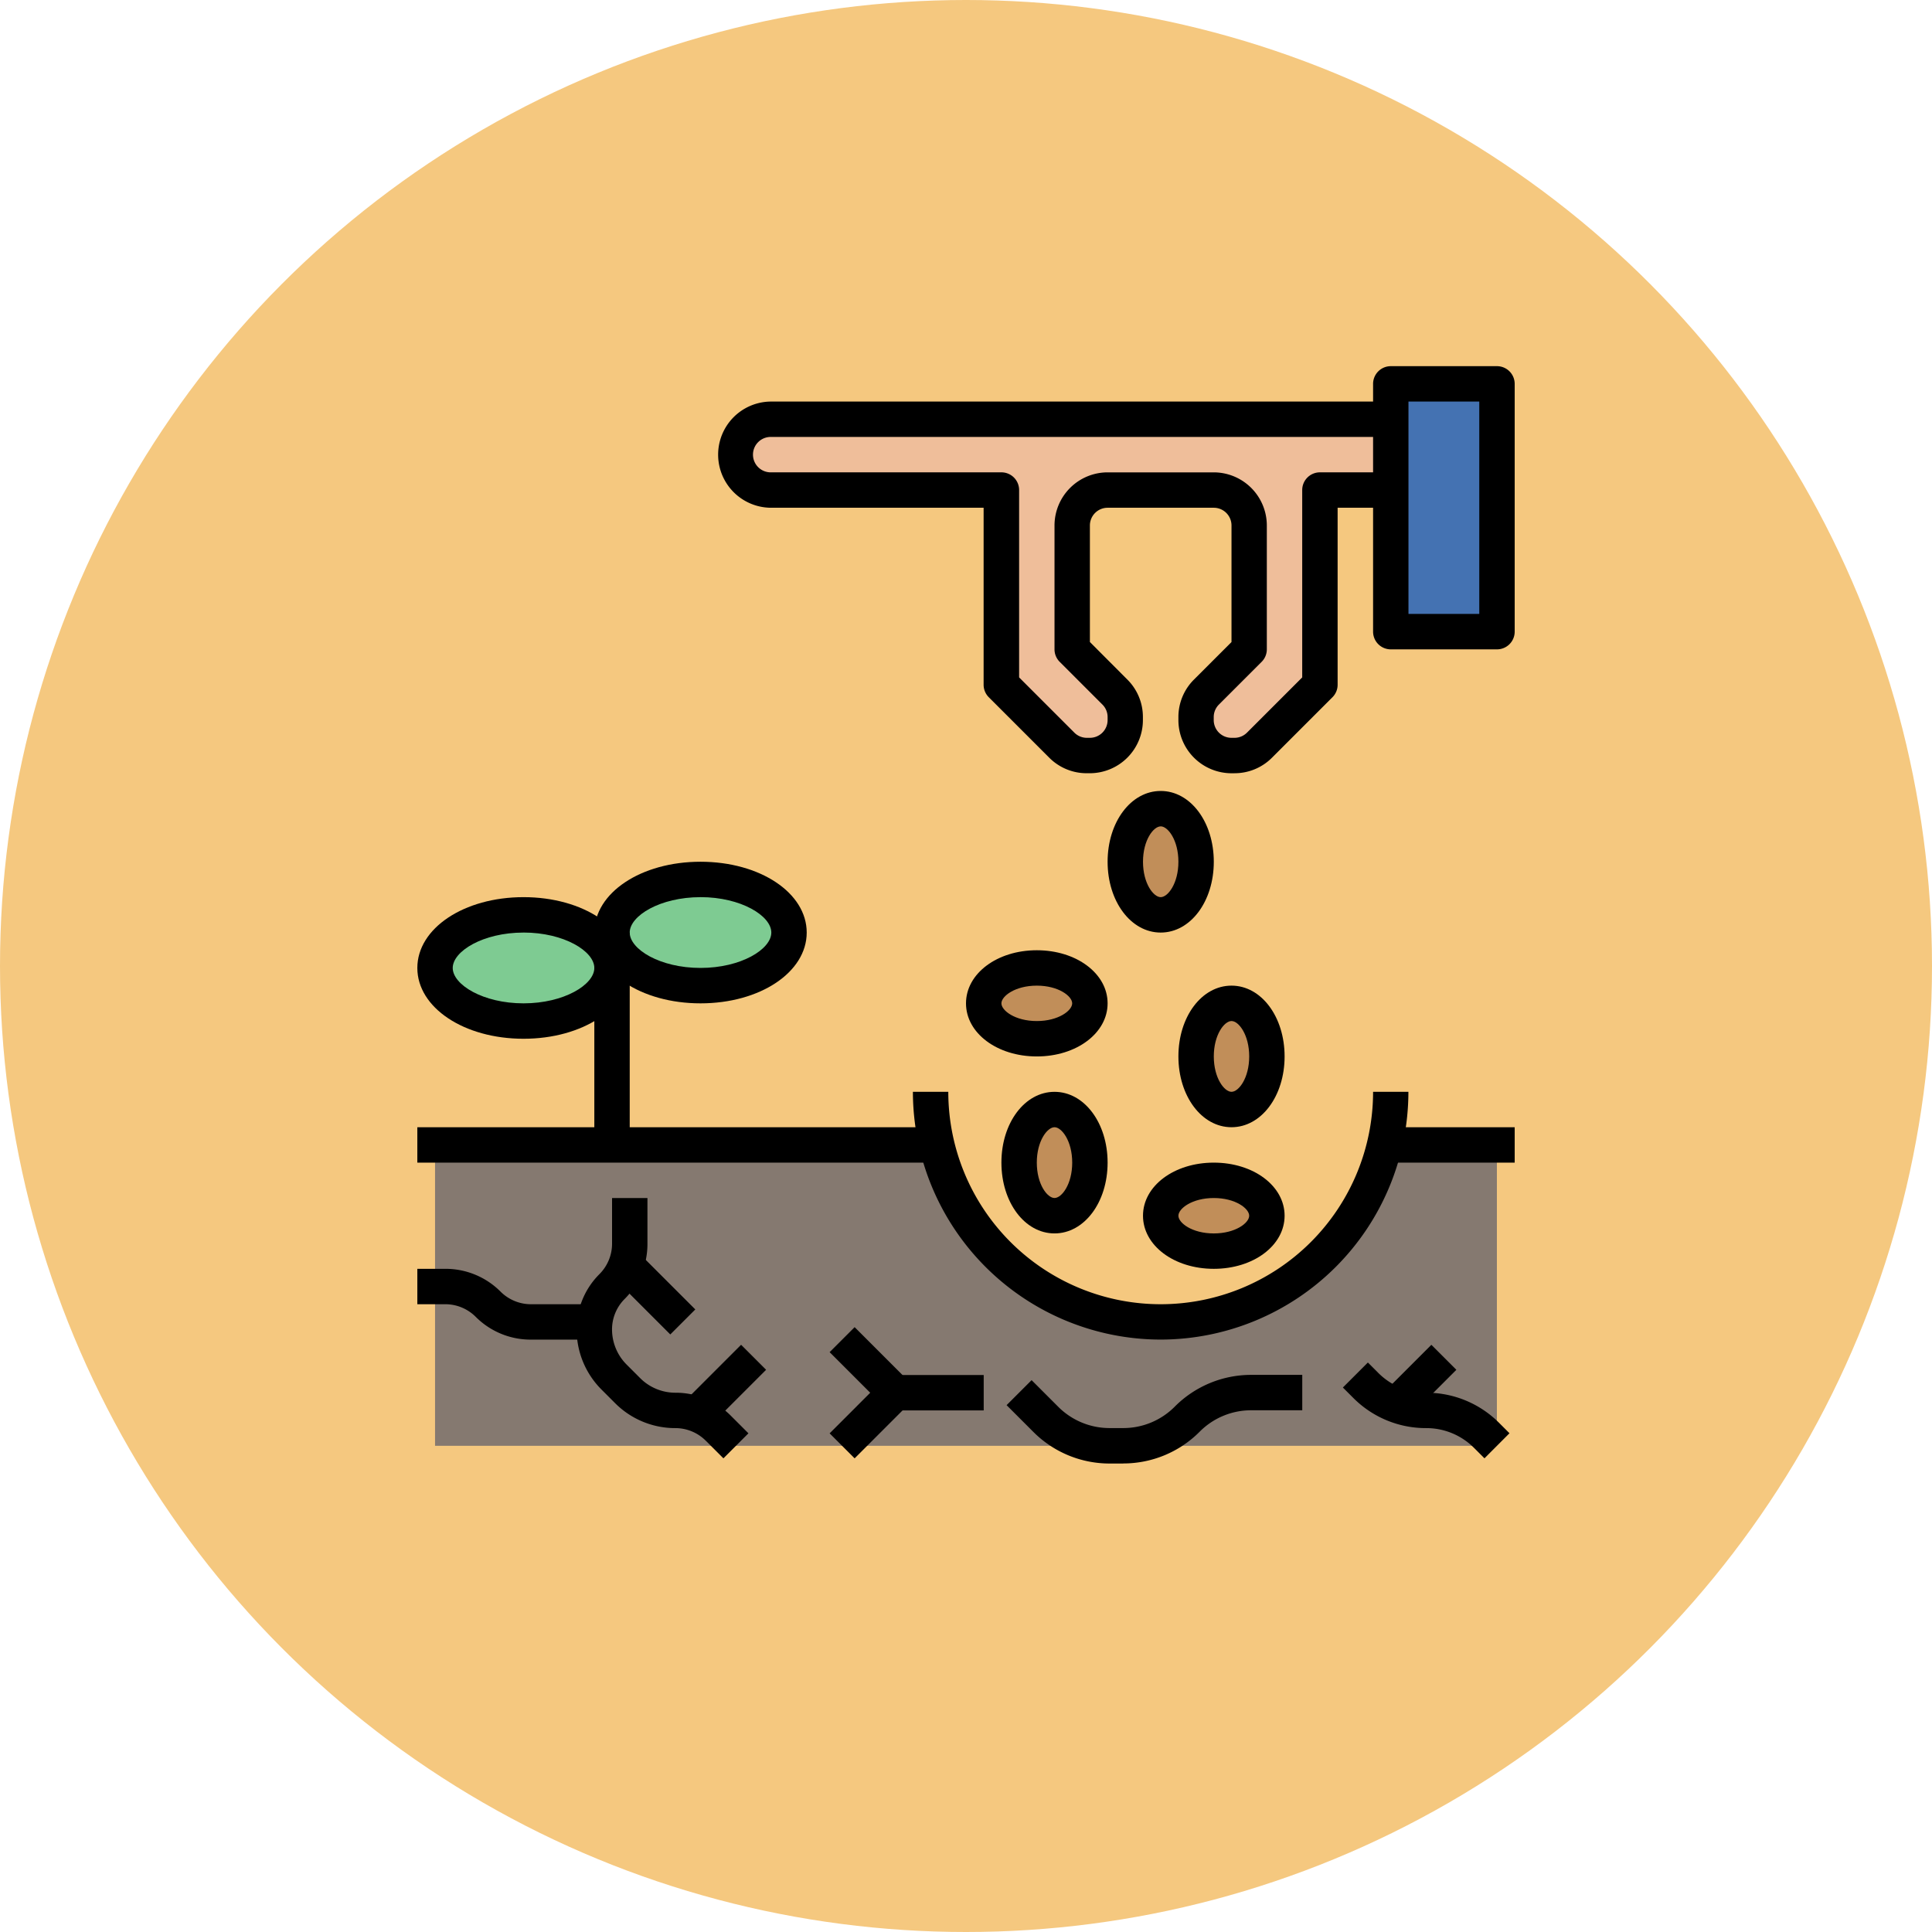 <svg xmlns="http://www.w3.org/2000/svg" width="85" height="85" viewBox="0 0 85 85">
  <g id="Grupo_1114863" data-name="Grupo 1114863" transform="translate(-305.051 -3037)">
    <circle id="Elipse_12198" data-name="Elipse 12198" cx="42.5" cy="42.5" r="42.5" transform="translate(305.051 3037)" fill="#f5c87f"/>
    <g id="Grupo_1113798" data-name="Grupo 1113798" transform="translate(323.412 3053.11)">
      <path id="Trazado_901308" data-name="Trazado 901308" d="M440,8h4.672V18.9H440Zm0,0" transform="translate(-397.172 -7.221)" fill="#4472b2"/>
      <path id="Trazado_901309" data-name="Trazado 901309" d="M172.812,27.115H169.7V35.68l-2.659,2.659a1.557,1.557,0,0,1-1.1.456H165.8a1.557,1.557,0,0,1-1.557-1.557V37.1A1.558,1.558,0,0,1,164.7,36l1.88-1.88V28.672a1.557,1.557,0,0,0-1.557-1.557h-4.672a1.557,1.557,0,0,0-1.557,1.557v5.451l1.88,1.88a1.558,1.558,0,0,1,.456,1.1v.134a1.557,1.557,0,0,1-1.557,1.557h-.134a1.558,1.558,0,0,1-1.1-.456L155.68,35.68V27.115H145.557a1.557,1.557,0,0,1,0-3.115h27.254" transform="translate(-129.984 -21.664)" fill="#efbe9a"/>
      <path id="Trazado_901310" data-name="Trazado 901310" d="M15.787,250.336c0-1.29-1.743-2.336-3.893-2.336S8,249.046,8,250.336s1.743,2.336,3.893,2.336S15.787,251.626,15.787,250.336Zm0,0" transform="translate(-7.221 -223.861)" fill="#7ecb92"/>
      <path id="Trazado_901311" data-name="Trazado 901311" d="M95.787,234.336c0-1.29-1.743-2.336-3.893-2.336S88,233.046,88,234.336s1.743,2.336,3.893,2.336S95.787,235.626,95.787,234.336Zm0,0" transform="translate(-79.434 -209.418)" fill="#7ecb92"/>
      <g id="Grupo_1113797" data-name="Grupo 1113797" transform="translate(24.918 19.467)">
        <path id="Trazado_901312" data-name="Trazado 901312" d="M340.672,369.557c0-.86-1.046-1.557-2.336-1.557s-2.336.7-2.336,1.557,1.046,1.557,2.336,1.557S340.672,370.417,340.672,369.557Zm0,0" transform="translate(-328.213 -351.647)" fill="#c18e59"/>
        <path id="Trazado_901313" data-name="Trazado 901313" d="M260.672,273.557c0-.86-1.046-1.557-2.336-1.557s-2.336.7-2.336,1.557,1.046,1.557,2.336,1.557S260.672,274.417,260.672,273.557Zm0,0" transform="translate(-256 -264.992)" fill="#c18e59"/>
        <path id="Trazado_901314" data-name="Trazado 901314" d="M275.115,338.336c0-1.29-.7-2.336-1.557-2.336S272,337.046,272,338.336s.7,2.336,1.557,2.336S275.115,339.626,275.115,338.336Zm0,0" transform="translate(-270.443 -322.762)" fill="#c18e59"/>
        <path id="Trazado_901315" data-name="Trazado 901315" d="M355.115,290.336c0-1.29-.7-2.336-1.557-2.336S352,289.046,352,290.336s.7,2.336,1.557,2.336S355.115,291.626,355.115,290.336Zm0,0" transform="translate(-342.656 -279.434)" fill="#c18e59"/>
        <path id="Trazado_901316" data-name="Trazado 901316" d="M323.115,202.336c0-1.29-.7-2.336-1.557-2.336S320,201.046,320,202.336s.7,2.336,1.557,2.336S323.115,203.626,323.115,202.336Zm0,0" transform="translate(-313.77 -200)" fill="#c18e59"/>
      </g>
      <path id="Trazado_901317" data-name="Trazado 901317" d="M8,352H30.074a10.126,10.126,0,0,0,19.7,0h4.943v13.238H8Zm0,0" transform="translate(-7.221 -317.738)" fill="#857970"/>
      <path id="Trazado_901318" data-name="Trazado 901318" d="M424.573,454.559l-.456-.456a2.962,2.962,0,0,0-2.108-.873A4.506,4.506,0,0,1,418.8,451.9l-.456-.456,1.1-1.1.456.456a2.962,2.962,0,0,0,2.108.873A4.507,4.507,0,0,1,425.218,453l.456.456Zm0,0" transform="translate(-377.624 -406.509)"/>
      <path id="Trazado_901319" data-name="Trazado 901319" d="M271.472,459.893h-.59a4.736,4.736,0,0,1-3.37-1.4l-1.168-1.168,1.1-1.1,1.168,1.168a3.19,3.19,0,0,0,2.269.94h.59a3.189,3.189,0,0,0,2.269-.94,4.736,4.736,0,0,1,3.37-1.4h2.242v1.557h-2.242a3.189,3.189,0,0,0-2.269.94,4.736,4.736,0,0,1-3.37,1.4Zm0,0" transform="translate(-240.419 -411.614)"/>
      <path id="Trazado_901320" data-name="Trazado 901320" d="M187.445,440.117l-1.1-1.1,1.786-1.786-1.786-1.786,1.1-1.1,2.336,2.336a.778.778,0,0,1,0,1.1Zm0,0" transform="translate(-168.206 -392.066)"/>
      <path id="Trazado_901321" data-name="Trazado 901321" d="M216,456h3.893v1.557H216Zm0,0" transform="translate(-194.975 -411.614)"/>
      <path id="Trazado_901322" data-name="Trazado 901322" d="M78.458,387.452l-.779-.779a1.893,1.893,0,0,0-1.329-.551,3.734,3.734,0,0,1-2.659-1.1l-.59-.59a3.733,3.733,0,0,1-1.1-2.659,3.413,3.413,0,0,1,1.007-2.43,1.893,1.893,0,0,0,.551-1.329V376h1.557v2.014a3.413,3.413,0,0,1-1.007,2.43,1.893,1.893,0,0,0-.551,1.329,2.189,2.189,0,0,0,.645,1.557l.59.59a2.189,2.189,0,0,0,1.557.645,3.413,3.413,0,0,1,2.43,1.007l.779.779Zm0,0" transform="translate(-64.992 -339.401)"/>
      <path id="Trazado_901323" data-name="Trazado 901323" d="M7.787,411.115H4.994a3.413,3.413,0,0,1-2.43-1.007,1.893,1.893,0,0,0-1.329-.551H0V408H1.235a3.412,3.412,0,0,1,2.43,1.007,1.893,1.893,0,0,0,1.329.551H7.787Zm0,0" transform="translate(0 -368.287)"/>
      <path id="Trazado_901324" data-name="Trazado 901324" d="M122.34,444.672l2.336-2.336,1.1,1.1-2.336,2.336Zm0,0" transform="translate(-110.432 -399.281)"/>
      <path id="Trazado_901325" data-name="Trazado 901325" d="M90.34,403.445l1.1-1.1,2.336,2.336-1.1,1.1Zm0,0" transform="translate(-81.547 -363.181)"/>
      <path id="Trazado_901326" data-name="Trazado 901326" d="M434.34,444.676l2.336-2.336,1.1,1.1-2.336,2.336Zm0,0" transform="translate(-392.063 -399.284)"/>
      <path id="Trazado_901327" data-name="Trazado 901327" d="M158.715,32.353h-.133a2.339,2.339,0,0,1-2.336-2.336v-.133a2.322,2.322,0,0,1,.684-1.652l1.652-1.652V21.451a.78.78,0,0,0-.779-.779h-4.672a.78.78,0,0,0-.779.779v5.128L154,28.231a2.319,2.319,0,0,1,.684,1.652v.133a2.339,2.339,0,0,1-2.336,2.336h-.133a2.322,2.322,0,0,1-1.652-.684l-2.659-2.659a.777.777,0,0,1-.228-.551V20.672h-9.344a2.336,2.336,0,0,1,0-4.672H165.59v1.557H138.336a.779.779,0,1,0,0,1.557h10.123a.779.779,0,0,1,.779.779v8.243l2.43,2.43a.775.775,0,0,0,.551.228h.133a.78.78,0,0,0,.779-.779v-.133a.775.775,0,0,0-.228-.551l-1.88-1.88a.777.777,0,0,1-.228-.551V21.451a2.339,2.339,0,0,1,2.336-2.336H157.8a2.339,2.339,0,0,1,2.336,2.336V26.9a.776.776,0,0,1-.228.551l-1.88,1.88a.775.775,0,0,0-.228.551v.133a.78.78,0,0,0,.779.779h.133a.775.775,0,0,0,.551-.228l2.43-2.43V19.893a.779.779,0,0,1,.779-.779h3.115v1.557h-2.336v7.787a.777.777,0,0,1-.228.551l-2.659,2.659a2.319,2.319,0,0,1-1.652.684Zm0,0" transform="translate(-122.762 -14.443)"/>
      <path id="Trazado_901328" data-name="Trazado 901328" d="M437.451,12.459h-4.672A.779.779,0,0,1,432,11.68V.779A.779.779,0,0,1,432.779,0h4.672a.779.779,0,0,1,.779.779v10.9A.779.779,0,0,1,437.451,12.459ZM433.557,10.9h3.115V1.557h-3.115Zm0,0" transform="translate(-389.951)"/>
      <path id="Trazado_901329" data-name="Trazado 901329" d="M440,344h5.451v1.557H440Zm0,0" transform="translate(-397.172 -310.516)"/>
      <path id="Trazado_901330" data-name="Trazado 901330" d="M0,344H22.582v1.557H0Zm0,0" transform="translate(0 -310.516)"/>
      <path id="Trazado_901331" data-name="Trazado 901331" d="M234.9,338.9A10.913,10.913,0,0,1,224,328h1.557a9.344,9.344,0,0,0,18.689,0H245.8A10.913,10.913,0,0,1,234.9,338.9Zm0,0" transform="translate(-202.197 -296.074)"/>
      <path id="Trazado_901332" data-name="Trazado 901332" d="M331.115,364.672c-1.747,0-3.115-1.026-3.115-2.336S329.368,360,331.115,360s3.115,1.026,3.115,2.336S332.861,364.672,331.115,364.672Zm0-3.115c-.951,0-1.557.461-1.557.779s.606.779,1.557.779,1.557-.461,1.557-.779S332.066,361.557,331.115,361.557Zm0,0" transform="translate(-296.074 -324.959)"/>
      <path id="Trazado_901333" data-name="Trazado 901333" d="M251.115,268.672c-1.747,0-3.115-1.026-3.115-2.336S249.368,264,251.115,264s3.115,1.026,3.115,2.336S252.861,268.672,251.115,268.672Zm0-3.115c-.951,0-1.557.461-1.557.779s.606.779,1.557.779,1.557-.461,1.557-.779S252.066,265.557,251.115,265.557Zm0,0" transform="translate(-223.861 -238.303)"/>
      <path id="Trazado_901334" data-name="Trazado 901334" d="M266.336,334.229c-1.31,0-2.336-1.368-2.336-3.115S265.026,328,266.336,328s2.336,1.368,2.336,3.115S267.646,334.229,266.336,334.229Zm0-4.672c-.318,0-.779.606-.779,1.557s.461,1.557.779,1.557.779-.606.779-1.557S266.654,329.557,266.336,329.557Zm0,0" transform="translate(-238.303 -296.074)"/>
      <path id="Trazado_901335" data-name="Trazado 901335" d="M346.336,286.229c-1.31,0-2.336-1.368-2.336-3.115S345.026,280,346.336,280s2.336,1.368,2.336,3.115S347.646,286.229,346.336,286.229Zm0-4.672c-.318,0-.779.606-.779,1.557s.461,1.557.779,1.557.779-.606.779-1.557S346.654,281.557,346.336,281.557Zm0,0" transform="translate(-310.516 -252.746)"/>
      <path id="Trazado_901336" data-name="Trazado 901336" d="M314.336,198.23c-1.31,0-2.336-1.368-2.336-3.115S313.026,192,314.336,192s2.336,1.368,2.336,3.115S315.646,198.23,314.336,198.23Zm0-4.672c-.318,0-.779.606-.779,1.557s.461,1.557.779,1.557.779-.606.779-1.557S314.654,193.557,314.336,193.557Zm0,0" transform="translate(-281.631 -173.311)"/>
      <path id="Trazado_901337" data-name="Trazado 901337" d="M4.672,246.23C2.053,246.23,0,244.861,0,243.115S2.053,240,4.672,240s4.672,1.368,4.672,3.115S7.291,246.23,4.672,246.23Zm0-4.672c-1.783,0-3.115.822-3.115,1.557s1.332,1.557,3.115,1.557,3.115-.822,3.115-1.557S6.455,241.557,4.672,241.557Zm0,0" transform="translate(0 -216.639)"/>
      <path id="Trazado_901338" data-name="Trazado 901338" d="M84.672,230.23c-2.619,0-4.672-1.368-4.672-3.115S82.053,224,84.672,224s4.672,1.368,4.672,3.115S87.291,230.23,84.672,230.23Zm0-4.672c-1.783,0-3.115.822-3.115,1.557s1.332,1.557,3.115,1.557,3.115-.822,3.115-1.557S86.455,225.557,84.672,225.557Zm0,0" transform="translate(-72.213 -202.197)"/>
      <path id="Trazado_901339" data-name="Trazado 901339" d="M80,256h1.557v9.344H80Zm0,0" transform="translate(-72.213 -231.082)"/>
    </g>
  </g>
</svg>
